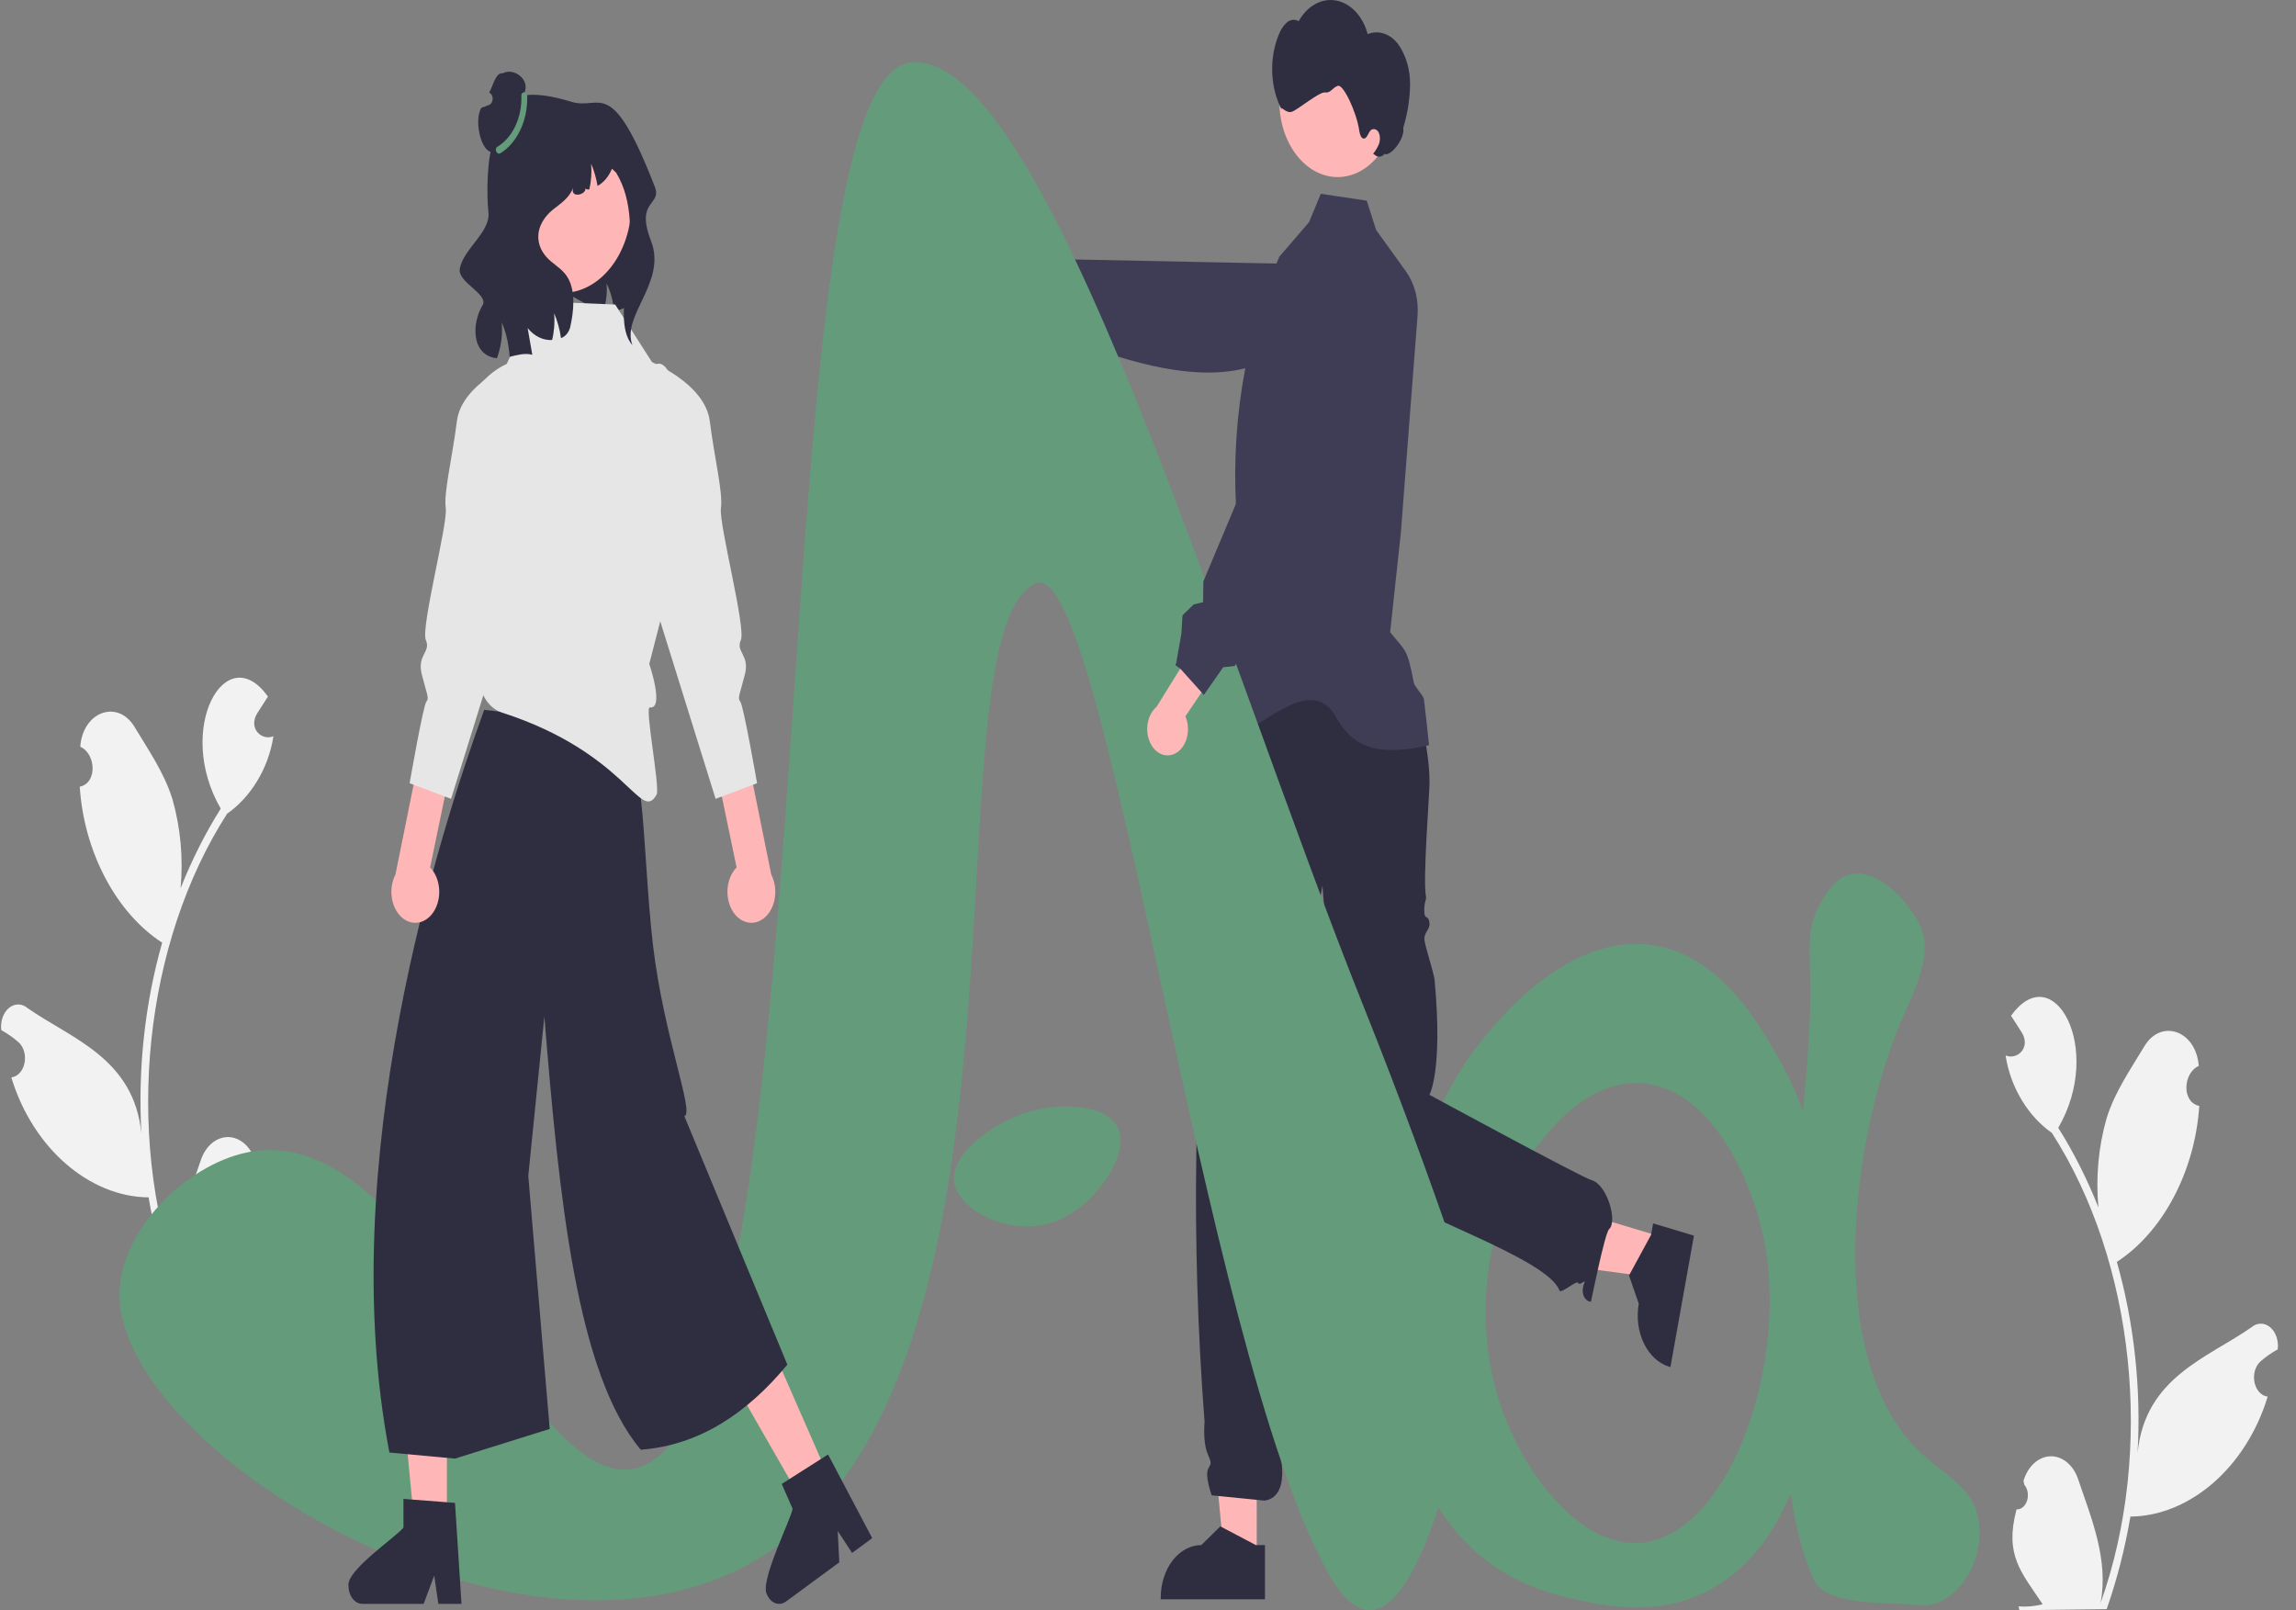 <svg width="308" height="216" viewBox="0 0 308 216" fill="none" xmlns="http://www.w3.org/2000/svg">
<rect x="0" y="0" width="308" height="216" fill="#808080" stroke="none"/>
<g clip-path="url(#clip0_417_277)">
<path d="M238.066 141.034C235.56 136.796 231.219 129.455 223.753 127.247C209.686 123.087 197.598 141.016 196.457 142.758C185.075 160.133 183.313 190.187 194.793 204.799C200.677 212.289 208.673 213.983 212.102 214.709C216.131 215.562 225.502 217.547 233.406 210.4C237.651 206.563 239.686 201.708 241.062 198.337C247.516 182.521 248.353 158.43 238.066 141.034ZM220.593 206.916C212.347 208.019 204.532 198.003 201.321 188.624C199.53 183.287 198.902 177.418 199.506 171.652C200.11 165.886 201.923 160.445 204.748 155.919C205.938 154.051 212.271 144.115 221.022 145.387C229.628 146.637 234.753 157.882 236.439 165.342C240.258 182.235 232.238 205.359 220.593 206.916Z" fill="#649C7B"/>
<path d="M168.586 209.095H164.25L162.187 187.444H168.587L168.586 209.095Z" fill="#FFB6B6"/>
<path d="M168.47 207.261L163.84 204.824L163.707 204.753L161.151 207.261C159.707 207.262 158.323 208.004 157.302 209.325C156.282 210.646 155.708 212.438 155.708 214.306V214.535H169.691V207.261H168.47Z" fill="#2F2E41"/>
<path d="M222.891 165.918L221.912 171.387L205.15 169.106L206.594 161.034L222.891 165.918Z" fill="#FFB6B6"/>
<path d="M221.76 164.109L221.509 165.506L221.483 165.65L218.612 170.935L218.524 171.093L219.834 174.881C219.672 175.783 219.65 176.716 219.768 177.629C219.885 178.541 220.141 179.415 220.519 180.199C220.898 180.984 221.392 181.665 221.974 182.202C222.556 182.739 223.214 183.123 223.91 183.331L224.081 183.382L227.236 165.752L221.76 164.109Z" fill="#2F2E41"/>
<path d="M165.645 92.722L189.558 93.805L189.725 93.491C189.725 93.491 191.765 99.652 191.765 104.932C191.765 106.688 190.822 118.171 191.301 120.343C191.361 120.613 190.95 121.275 191.085 122.533C191.172 123.35 191.654 122.722 191.765 123.854C191.844 124.666 190.996 125.114 191.085 126.054C191.182 127.08 192.349 130.405 192.454 131.547C193.572 143.703 191.752 146.862 191.752 146.862C191.752 146.862 212.204 157.955 213.469 158.292C215.592 158.857 217.025 163.853 215.849 164.892C215.289 165.387 213.424 174.603 213.424 174.603C213.027 174.696 211.782 173.888 212.575 171.978C212.721 171.626 211.85 172.521 211.706 172.1C211.552 171.652 209.373 173.617 209.197 173.12C207.614 168.657 187.817 162.471 185.514 159.295C182.113 154.603 179.959 148.626 179.366 142.237L177.394 118.791L175.584 129.419L174.087 131.334L174.497 135.8L174.427 140.135L170.687 158.176C170.687 158.176 170.126 191.868 171.027 192.938C171.515 193.518 173.585 200.656 169.667 201.299L162.549 200.588C162.549 200.588 161.589 197.972 162.069 197.041C162.549 196.11 162.52 196.364 161.935 194.841C161.35 193.317 161.589 190.735 161.589 190.735C160.657 178.602 160.289 166.406 160.488 154.216C160.845 134.193 163.007 111.191 163.007 110.722C163.025 110.243 162.957 109.765 162.808 109.326V108.062L163.726 103.584L165.645 92.722Z" fill="#2F2E41"/>
<path d="M191.701 99.962C185.663 101.314 181.614 100.799 179.122 96.002C175.872 90.644 169.96 96.97 164.972 99.322L164.38 98.495L163.374 97.091L164.299 95.736L163.374 93.122L164.146 89.897L165.132 89.664L164.866 86.887L164.452 85.263L165.669 83.534L166.702 79.217L165.958 70.183C164.939 57.801 166.913 45.314 171.608 34.444L174.433 31.161L175.606 29.797L177.18 25.995L178.843 26.246L183.344 26.919L183.497 27.395L184.602 30.845L188.615 36.425C189.183 37.215 189.615 38.151 189.881 39.173C190.147 40.195 190.242 41.278 190.16 42.351L190.045 43.856L189.96 44.939L189.558 50.149L187.923 71.433L187.801 72.564L186.485 84.801C188.623 87.477 188.754 86.893 189.661 91.601C189.763 92.125 190.946 93.291 191.021 93.801C191.127 94.523 191.701 99.962 191.701 99.962Z" fill="#3F3D56"/>
<path d="M179.442 23.753C183.759 23.753 187.259 19.222 187.259 13.634C187.259 8.045 183.759 3.515 179.442 3.515C175.124 3.515 171.624 8.045 171.624 13.634C171.624 19.222 175.124 23.753 179.442 23.753Z" fill="#FFB6B6"/>
<path d="M187.621 6.016C187.105 5.294 186.441 4.776 185.707 4.521C184.973 4.266 184.198 4.285 183.472 4.576C183.154 3.397 182.591 2.354 181.847 1.559C181.102 0.765 180.203 0.251 179.248 0.072C178.293 -0.107 177.319 0.057 176.431 0.546C175.543 1.034 174.776 1.829 174.212 2.843C173.955 2.693 173.672 2.632 173.39 2.665C173.109 2.699 172.84 2.826 172.607 3.034C172.146 3.458 171.775 4.025 171.527 4.683C170.888 6.255 170.59 8.021 170.665 9.795C170.74 11.568 171.185 13.282 171.953 14.754C171.647 13.955 172.508 15.332 173.346 14.971C174.066 14.727 177.024 12.272 177.763 12.396C178.501 12.52 178.74 11.749 179.462 11.516C180.17 11.223 181.975 15.008 182.337 17.512C182.406 17.986 182.572 18.576 182.945 18.587C183.405 18.6 183.542 17.749 183.929 17.429C184.112 17.309 184.324 17.285 184.519 17.363C184.715 17.44 184.88 17.613 184.979 17.846C185.07 18.084 185.115 18.347 185.111 18.613C185.107 18.878 185.055 19.139 184.957 19.372C184.759 19.837 184.505 20.258 184.203 20.618L184.404 20.76C184.601 20.943 184.842 21.032 185.084 21.011C185.327 20.989 185.556 20.86 185.733 20.643C186.479 21.079 188.51 18.621 188.241 17.133C188.808 15.309 189.118 13.369 189.156 11.404C189.188 9.422 188.639 7.498 187.621 6.016Z" fill="#2F2E41"/>
<path d="M127.366 40.114C127.655 40.466 128.001 40.731 128.378 40.892C128.755 41.052 129.155 41.103 129.549 41.042C129.943 40.981 130.322 40.809 130.66 40.538C130.997 40.266 131.284 39.903 131.501 39.472L148.212 44.648L146.544 38.527L130.56 34.441C129.977 34.018 129.294 33.886 128.641 34.07C127.988 34.254 127.41 34.742 127.016 35.441C126.623 36.141 126.441 37.002 126.505 37.864C126.57 38.725 126.876 39.525 127.366 40.114Z" fill="#FFB8B8"/>
<path d="M177.294 36.348L175.955 35.445L169.848 35.32L169.625 35.317L169.613 35.319L164.931 35.226L142.323 34.768L141.414 35.795L140.016 34.721L138.432 33.682L136.978 34.659L135.735 34.634L135.545 35.714L135.544 35.718L135.538 35.749L134.696 40.46L134.694 40.464L134.705 41.575L136.167 43.615L136.943 44.385L138.553 45.306L139.667 43.588L140.974 45.345L146.333 46.622C155.292 49.816 163.541 51.354 169.872 48.401L170.668 48.353L176.952 47.966C177.811 47.914 178.639 47.535 179.331 46.875C180.024 46.215 180.55 45.304 180.843 44.257L180.844 44.254C181.043 43.543 181.128 42.787 181.094 42.032C181.066 41.339 180.937 40.658 180.714 40.027C180.313 38.878 179.628 37.935 178.766 37.347L177.294 36.348Z" fill="#3F3D56"/>
<path d="M270.507 202.48C270.809 202.494 271.107 202.388 271.361 202.176C271.615 201.963 271.812 201.655 271.926 201.293C272.04 200.931 272.065 200.532 271.998 200.15C271.931 199.769 271.775 199.424 271.551 199.161C271.513 198.97 271.485 198.833 271.446 198.642C271.728 197.689 272.224 196.866 272.869 196.28C273.515 195.693 274.281 195.37 275.069 195.35C275.858 195.331 276.633 195.617 277.295 196.171C277.957 196.726 278.476 197.523 278.786 198.462C280.571 203.732 282.872 209.182 281.791 215.024C289.067 194.563 286.355 169.257 275.253 151.972C272.204 149.847 269.717 146.035 269.044 141.581C270.55 142.221 272.41 140.617 271.266 138.584C270.771 137.808 270.272 137.038 269.777 136.262C275.421 128.331 282.307 140.602 276.108 151.288C278.186 154.595 279.991 158.174 281.494 161.967C281.123 157.924 281.5 153.826 282.592 150.009C283.701 146.45 285.807 143.438 287.658 140.351C289.909 136.589 294.611 138.254 294.952 142.988C292.856 143.909 292.612 147.843 295.021 148.352C294.456 157.174 290.067 165.33 283.967 169.271C286.29 177.462 287.238 186.2 286.748 194.902C287.755 184.726 296.164 182.156 302.025 178.045C302.398 177.729 302.834 177.56 303.279 177.559C303.724 177.558 304.16 177.725 304.534 178.04C304.907 178.354 305.202 178.802 305.382 179.33C305.562 179.857 305.619 180.441 305.547 181.01C304.737 181.448 303.963 181.989 303.236 182.625C302.895 182.927 302.635 183.359 302.491 183.86C302.347 184.362 302.327 184.909 302.433 185.426C302.538 185.943 302.765 186.405 303.082 186.749C303.398 187.093 303.789 187.301 304.201 187.346C301.302 196.894 293.672 203.376 285.787 203.438C285.061 207.709 283.994 211.87 282.602 215.856L270.9 216C270.857 215.832 270.818 215.659 270.779 215.491C271.863 215.566 272.95 215.469 274.015 215.201C271.117 210.845 268.884 208.632 270.507 202.48L270.507 202.48Z" fill="#F2F2F2"/>
<path d="M35.212 159.661C34.91 159.675 34.612 159.569 34.359 159.356C34.105 159.144 33.908 158.836 33.794 158.473C33.68 158.111 33.655 157.712 33.722 157.331C33.789 156.949 33.945 156.604 34.169 156.341C34.207 156.151 34.235 156.014 34.273 155.823C33.992 154.87 33.496 154.047 32.851 153.46C32.205 152.874 31.439 152.55 30.651 152.531C29.862 152.511 29.087 152.797 28.425 153.352C27.763 153.906 27.244 154.704 26.934 155.643C25.148 160.913 22.848 166.363 23.929 172.205C16.653 151.744 19.365 126.437 30.467 109.153C33.516 107.027 36.003 103.215 36.676 98.761C35.17 99.401 33.31 97.798 34.454 95.765C34.949 94.989 35.448 94.219 35.943 93.442C30.299 85.511 23.413 97.782 29.612 108.469C27.534 111.776 25.729 115.355 24.226 119.147C24.596 115.105 24.22 111.007 23.128 107.189C22.019 103.63 19.913 100.619 18.061 97.531C15.811 93.769 11.109 95.434 10.767 100.169C12.863 101.089 13.108 105.024 10.698 105.532C11.264 114.355 15.653 122.51 21.753 126.452C19.43 134.642 18.481 143.38 18.972 152.082C17.965 141.907 9.555 139.337 3.694 135.225C3.322 134.909 2.886 134.741 2.441 134.74C1.995 134.739 1.559 134.906 1.186 135.22C0.813 135.535 0.518 135.983 0.338 136.51C0.158 137.037 0.101 137.621 0.173 138.19C0.983 138.628 1.757 139.169 2.484 139.805C2.825 140.108 3.085 140.539 3.229 141.041C3.373 141.542 3.393 142.089 3.287 142.606C3.182 143.123 2.955 143.585 2.638 143.929C2.322 144.273 1.931 144.482 1.519 144.527C4.418 154.075 12.048 160.557 19.933 160.618C20.659 164.889 21.726 169.051 23.117 173.036L34.82 173.18C34.863 173.013 34.902 172.839 34.941 172.672C33.857 172.746 32.77 172.649 31.705 172.382C34.603 168.026 36.836 165.812 35.213 159.661L35.212 159.661Z" fill="#F2F2F2"/>
<path d="M33.038 154.608C56.057 149.656 70.275 200.18 85.121 197C112.331 191.173 101.053 9.897 122.324 8.356C140.456 7.042 163.716 87.035 182.926 135.027C193.023 160.252 198.512 178.194 198.512 178.194C198.512 178.194 190.11 232.394 178.163 211.002C161.097 180.441 148.264 73.418 138.799 78.302C124.306 85.782 140.653 177.8 105.848 206.185C75.448 230.978 16.067 195.752 16.031 173.684C16.018 165.209 24.753 156.39 33.038 154.608Z" fill="#649C7B"/>
<path d="M138.019 149.135C133.538 150.462 127.655 154.564 127.974 158.345C128.316 162.397 135.791 166.151 141.786 163.762C146.704 161.802 151.179 155.486 150.157 151.844C149.102 148.084 142.376 147.845 138.019 149.135Z" fill="#649C7B"/>
<path d="M255.652 135.535C257.099 132.366 259.167 127.668 257.65 124.34C255.579 119.794 249.155 113.734 245.159 119.646C242.121 124.138 242.803 125.935 242.844 132.91C242.954 151.951 234.626 192.616 243.331 211.967C244.96 215.589 253.967 214.871 257.535 215.321C261.49 215.82 265.781 210.843 265.537 205.083C265.318 199.924 261.573 198.422 257.831 195.029C244.371 182.826 248.163 151.949 255.652 135.535Z" fill="#649C7B"/>
<path d="M85.549 26.472C85.458 27.885 85.369 29.298 85.284 30.711C85.219 32.366 85.04 34.01 84.75 35.624C84.684 36.072 84.535 36.493 84.316 36.85C83.927 37.423 84.647 40.773 84.114 41.094C83.572 41.428 82.99 41.64 82.393 41.721C82.368 41.485 82.335 41.25 82.298 41.02C82.294 40.993 82.29 40.971 82.286 40.945C82.117 39.9 81.805 38.903 81.364 38.001C81.468 39.07 81.375 40.155 81.095 41.169C81.049 41.335 80.996 41.501 80.938 41.667C78.593 41.218 76.562 39.167 74.962 39.189C73.99 34.969 73.305 30.648 72.915 26.273C72.812 25.107 72.754 23.811 73.308 22.885C73.8 22.061 74.64 21.761 75.425 21.542C77.992 20.824 80.615 20.499 83.241 20.573L78.696 19.203C79.973 19.11 81.252 19.267 82.493 19.669C83.713 20.145 84.866 21.189 85.338 22.725C85.697 23.897 85.623 25.214 85.549 26.472Z" fill="#2F2E41"/>
<path d="M59.952 204.394H55.577L53.496 182.553L59.953 182.554L59.952 204.394Z" fill="#FFB6B6"/>
<path d="M46.748 212.749C46.75 213.383 46.946 213.99 47.292 214.439C47.638 214.888 48.107 215.142 48.597 215.146H56.832L57.087 214.462L58.252 211.351L58.703 214.462L58.803 215.146H61.91L61.865 214.457L61.037 201.601L59.953 201.515L55.272 201.156L54.122 201.065V204.904C53.249 206.105 46.401 210.647 46.748 212.749Z" fill="#2F2E41"/>
<path d="M111.204 198.23L107.399 201.025L97.262 183.358L102.877 179.235L111.204 198.23Z" fill="#FFB6B6"/>
<path d="M102.905 213.931C103.147 214.483 103.549 214.889 104.022 215.058C104.494 215.228 105 215.148 105.427 214.835L105.86 214.519H105.864L112.59 209.575L112.376 205.368L114.306 208.316L115.73 207.268L117.005 206.33L115.877 204.195L111.081 195.106L110.105 195.728L105.893 198.404L104.865 199.06L106.326 202.396C106.026 204.004 101.803 212.323 102.905 213.931Z" fill="#2F2E41"/>
<path d="M81.662 97.185C86.787 97.423 86 113.136 87.599 126.803C89.027 138.996 93.201 149.293 91.805 149.731L105.622 183.061C100.219 189.556 93.879 193.864 85.955 194.471C77.356 184.244 74.998 160.709 73.024 136.355L70.868 157.742L73.742 191.682L61.03 195.661L52.237 194.848C44.784 155.94 58.884 111.937 64.954 95.219L81.662 97.185Z" fill="#2F2E41"/>
<path d="M87.099 89.055L89.426 80.016L91.089 77.004L91.754 68.396C91.754 45.154 87.749 49.024 87.749 49.024L82.524 40.85L76.58 40.609L71.883 40.419L67.978 48.812C66.257 49.598 64.726 50.953 63.535 52.743C62.345 54.533 61.537 56.695 61.192 59.014L60.111 66.282L64.154 82.168L63.976 80.988C62.073 85.535 62.557 86.219 64.132 89.633L64.211 90.866C64.284 91.975 64.623 93.027 65.182 93.873C65.741 94.719 66.491 95.316 67.326 95.582C84.162 101.013 85.912 110.513 88.077 106.591C88.58 105.679 86.445 94.802 87.173 94.896C89.168 95.154 87.099 89.055 87.099 89.055Z" fill="#E6E6E6"/>
<path d="M98.62 122.695C98.277 122.286 98.007 121.786 97.828 121.229C97.649 120.672 97.566 120.072 97.584 119.469C97.602 118.867 97.721 118.276 97.933 117.739C98.145 117.202 98.444 116.731 98.81 116.358L94.639 96.319L98.637 93.463L103.458 117.31C103.896 118.155 104.081 119.178 103.976 120.187C103.87 121.196 103.483 122.12 102.887 122.783C102.29 123.447 101.527 123.805 100.74 123.788C99.954 123.772 99.2 123.383 98.62 122.695Z" fill="#FFB6B6"/>
<path d="M87.133 48.439C87.133 48.439 94.558 51.365 95.211 56.474C95.864 61.584 97.005 66.091 96.71 68.181C96.415 70.271 100.098 84.258 99.38 85.867C98.662 87.476 100.593 87.824 99.927 90.462C99.26 93.099 98.888 93.646 99.311 94.127C99.734 94.608 101.558 105.067 101.558 105.067L95.996 107.158L85.751 74.303L87.133 48.439Z" fill="#E6E6E6"/>
<path d="M57.886 122.694C58.229 122.286 58.499 121.786 58.678 121.229C58.856 120.672 58.94 120.072 58.922 119.469C58.904 118.867 58.785 118.276 58.573 117.739C58.361 117.202 58.062 116.731 57.696 116.358L61.867 96.319L57.869 93.463L53.048 117.31C52.609 118.155 52.425 119.178 52.53 120.187C52.636 121.196 53.023 122.12 53.619 122.783C54.216 123.447 54.979 123.805 55.766 123.788C56.552 123.772 57.306 123.383 57.886 122.694Z" fill="#FFB6B6"/>
<path d="M69.373 48.439C69.373 48.439 61.948 51.365 61.295 56.474C60.642 61.584 59.501 66.091 59.796 68.181C60.091 70.271 56.408 84.258 57.126 85.867C57.843 87.476 55.913 87.824 56.579 90.462C57.246 93.099 57.618 93.646 57.195 94.127C56.772 94.608 54.948 105.067 54.948 105.067L60.51 107.158L70.754 74.303L69.373 48.439Z" fill="#E6E6E6"/>
<path d="M75.451 39.295C80.563 39.295 84.706 33.931 84.706 27.316C84.706 20.7 80.563 15.337 75.451 15.337C70.34 15.337 66.197 20.7 66.197 27.316C66.197 33.931 70.34 39.295 75.451 39.295Z" fill="#FFB6B6"/>
<path d="M84.841 46.315C81.351 42.298 87.302 30.824 82.654 23.166L82.095 22.626C81.675 23.662 80.991 24.48 80.16 24.941C79.987 23.897 79.695 22.892 79.296 21.957C79.396 23.115 79.316 24.286 79.06 25.403C78.799 25.445 78.613 25.397 78.547 25.245C78.63 26.175 76.434 26.637 76.893 25.19C76.896 25.176 76.901 25.161 76.906 25.148C76.339 26.624 75.173 27.311 74.16 28.132C73.147 28.946 72.117 30.307 72.216 31.997C72.299 33.364 73.105 34.385 73.916 35.066C74.726 35.752 75.636 36.287 76.223 37.351C77.212 39.137 76.98 41.757 76.48 43.932C76.379 44.28 76.216 44.591 76.003 44.838C75.79 45.086 75.533 45.263 75.255 45.354C75.091 44.183 74.779 43.054 74.333 42.012C74.438 43.222 74.346 44.447 74.065 45.61C73.462 45.644 72.86 45.519 72.296 45.243C71.731 44.968 71.216 44.547 70.781 44.005L71.406 47.591C70.401 47.317 69.388 47.627 68.366 47.864C68.34 47.459 68.297 47.055 68.238 46.655C68.077 45.453 67.761 44.294 67.303 43.227C67.431 44.709 67.265 46.209 66.82 47.585C66.77 47.743 66.716 47.901 66.658 48.053C65.087 47.907 63.52 46.722 63.817 43.641C63.948 42.652 64.266 41.721 64.744 40.93C65.554 39.459 61.423 37.886 61.675 36.111C62.051 33.48 65.819 31.152 65.521 28.496C65.256 26.09 65.308 20.657 66.332 18.785C67.81 16.08 66.17 10.484 76.678 13.662C80.587 14.844 81.942 9.881 87.835 25.037C88.845 27.636 85.172 26.742 87.331 32.313C89.489 37.883 83.307 42.298 84.841 46.315Z" fill="#2F2E41"/>
<path d="M157.536 101.128C157.911 100.96 158.253 100.687 158.538 100.329C158.822 99.971 159.043 99.536 159.184 99.056C159.325 98.576 159.383 98.061 159.354 97.549C159.325 97.036 159.209 96.538 159.015 96.09L170.31 79.329L165.346 78.403L155.135 94.835C154.575 95.307 154.168 96.028 153.991 96.863C153.814 97.697 153.88 98.586 154.176 99.362C154.472 100.138 154.977 100.746 155.597 101.072C156.216 101.397 156.906 101.417 157.536 101.128Z" fill="#FFB8B8"/>
<path d="M162.48 91.802L164.084 89.511L165.633 89.339L165.738 89.168L166.143 88.5L166.298 86.639L167.487 86.278L170.137 81.895L170.542 81.023L181.669 64.197L183.939 59.304L184.296 58.31L185.407 55.215L185.26 47.41C185.504 46.736 185.641 46.006 185.664 45.263C185.688 44.52 185.596 43.778 185.396 43.08C185.332 42.854 185.257 42.634 185.171 42.42L185.109 42.268C184.946 41.895 184.751 41.546 184.528 41.229L184.524 41.222C184.13 40.664 183.652 40.217 183.118 39.909C182.703 39.663 182.259 39.504 181.805 39.438C180.757 39.288 179.702 39.631 178.834 40.405L177.468 41.627L176.229 42.745L173.391 49.505L173.205 49.946L173.199 49.956L164.462 70.762L161.828 77.035L161.427 77.988L161.39 80.775L160.123 81.085L158.628 82.534L158.477 85.002L157.774 88.982L157.667 89.206L158.322 89.709L158.385 89.756L158.505 89.892L160.173 91.745L161.184 92.872L161.218 92.907L161.481 93.228L162.48 91.802Z" fill="#3F3D56"/>
<path d="M66.557 20.209C66.578 20.22 66.596 20.23 66.617 20.24C66.656 20.263 66.697 20.282 66.739 20.297C67.004 20.424 67.281 20.506 67.563 20.543C67.683 20.559 67.803 20.568 67.924 20.567C68.079 20.568 68.234 20.555 68.387 20.528C68.558 20.501 68.726 20.457 68.892 20.395C68.97 20.368 69.047 20.336 69.123 20.299C69.64 20.061 70.108 19.671 70.489 19.16C70.87 18.649 71.154 18.031 71.319 17.354V17.351C71.336 17.284 71.351 17.217 71.363 17.149C71.441 16.77 71.48 16.38 71.48 15.988V15.981C71.482 15.025 71.252 14.093 70.822 13.316C70.563 12.841 70.264 12.761 70.432 12.218C70.967 10.484 68.776 9.066 67.482 9.829C67.435 9.823 67.388 9.82 67.342 9.821C66.471 9.818 66.147 11.483 65.628 12.421L65.643 12.427C65.775 12.487 65.888 12.598 65.969 12.746C66.049 12.893 66.091 13.069 66.091 13.25C66.09 13.43 66.045 13.605 65.963 13.752C65.882 13.898 65.767 14.007 65.635 14.064C65.289 14.21 64.939 14.339 64.586 14.451C63.422 16.23 64.757 21.436 66.557 20.209Z" fill="#2F2E41"/>
<path d="M70.721 12.867C70.768 14.466 70.451 16.048 69.81 17.416C69.168 18.784 68.23 19.878 67.112 20.562C66.658 20.828 66.263 19.957 66.72 19.689C67.719 19.092 68.558 18.125 69.132 16.91C69.705 15.695 69.987 14.287 69.94 12.864C69.914 12.215 70.695 12.219 70.721 12.867Z" fill="#649C7B"/>
</g>
<defs>
<clipPath id="clip0_417_277">
<rect width="308" height="216" fill="white"/>
</clipPath>
</defs>
</svg>
